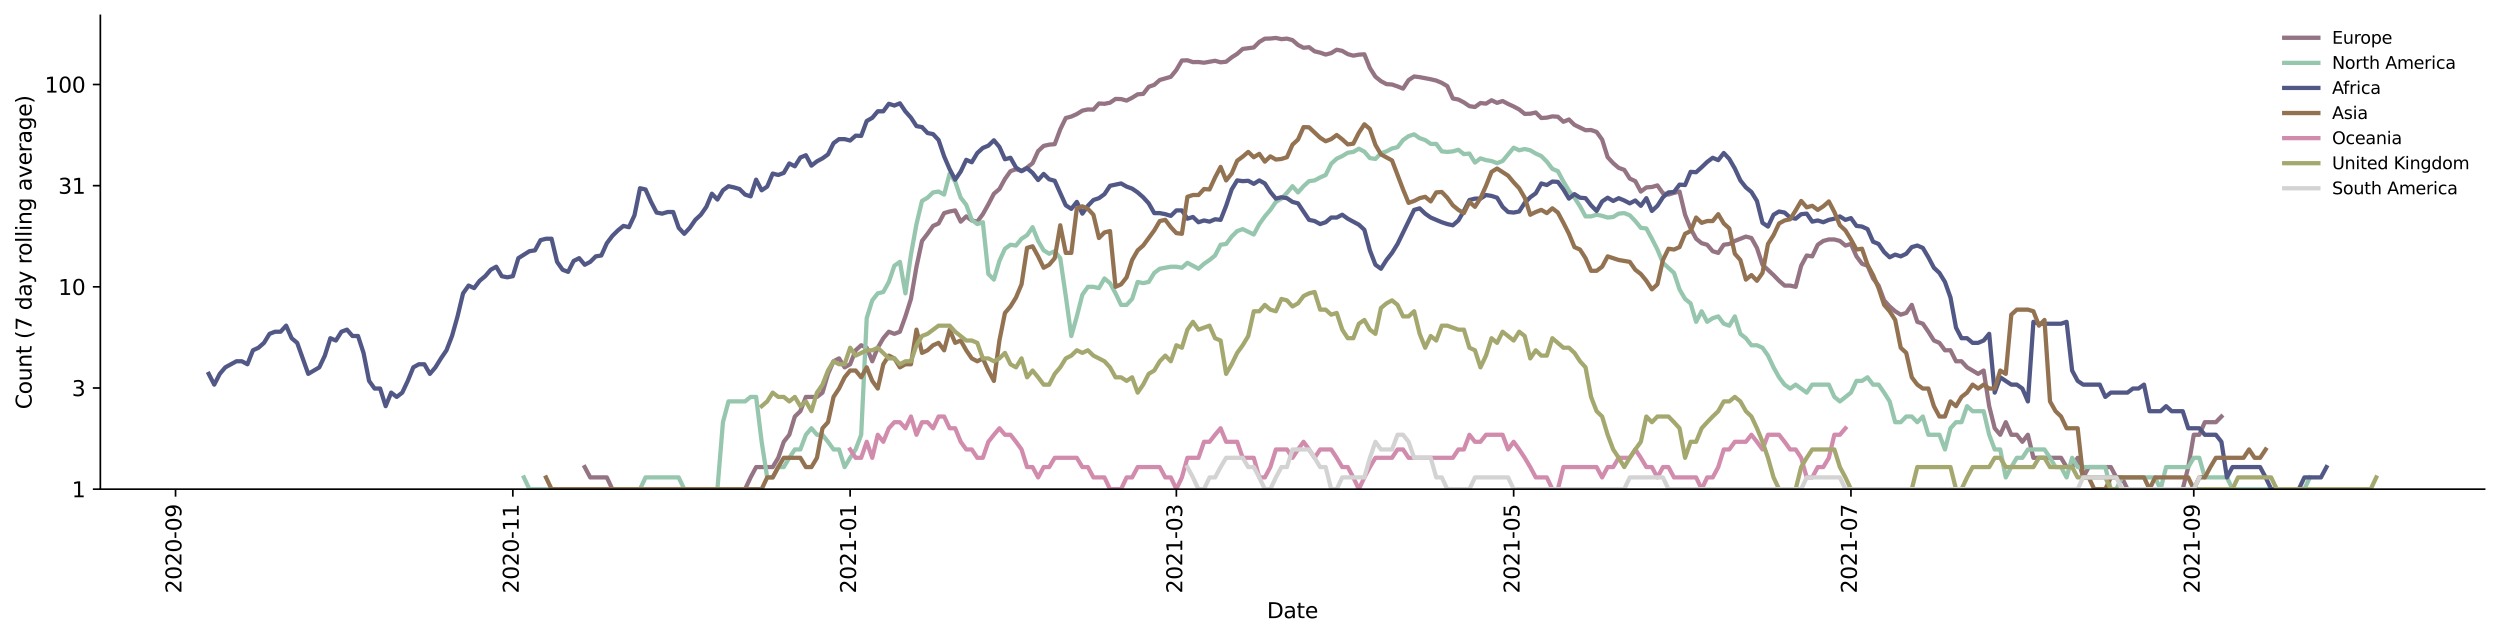 <?xml version="1.0" encoding="utf-8" standalone="no"?>
<!DOCTYPE svg PUBLIC "-//W3C//DTD SVG 1.1//EN"
  "http://www.w3.org/Graphics/SVG/1.1/DTD/svg11.dtd">
<svg height="298.621pt" version="1.1" viewBox="0 0 1170.166 298.621" width="1170.166pt" xmlns="http://www.w3.org/2000/svg" xmlns:xlink="http://www.w3.org/1999/xlink">
 <defs>
  <style type="text/css">*{stroke-linecap:butt;stroke-linejoin:round;}</style>
 </defs>
 <g id="figure_1">
  <g id="patch_1">
   <path d="M 0 298.621 
L 1170.166 298.621 
L 1170.166 0 
L 0 0 
z
" style="fill:#ffffff;"/>
  </g>
  <g id="axes_1">
   <g id="patch_2">
    <path d="M 46.966 228.96 
L 1162.966 228.96 
L 1162.966 7.2 
L 46.966 7.2 
z
" style="fill:#ffffff;"/>
   </g>
   <g id="matplotlib.axis_1">
    <g id="xtick_1">
     <g id="line2d_1">
      <defs>
       <path d="M 0 0 
L 0 3.5 
" id="m6fffb1549c" style="stroke:#000000;stroke-width:0.8;"/>
      </defs>
      <g>
       <use style="stroke:#000000;stroke-width:0.8;" x="82.164" xlink:href="#m6fffb1549c" y="228.96"/>
      </g>
     </g>
     <g id="text_1">
      <!-- 2020-09 -->
      <g transform="translate(84.924 277.743)rotate(-90)scale(0.1 -0.1)">
       <defs>
        <path d="M 1228 531 
L 3431 531 
L 3431 0 
L 469 0 
L 469 531 
Q 828 903 1448 1529 
Q 2069 2156 2228 2338 
Q 2531 2678 2651 2914 
Q 2772 3150 2772 3378 
Q 2772 3750 2511 3984 
Q 2250 4219 1831 4219 
Q 1534 4219 1204 4116 
Q 875 4013 500 3803 
L 500 4441 
Q 881 4594 1212 4672 
Q 1544 4750 1819 4750 
Q 2544 4750 2975 4387 
Q 3406 4025 3406 3419 
Q 3406 3131 3298 2873 
Q 3191 2616 2906 2266 
Q 2828 2175 2409 1742 
Q 1991 1309 1228 531 
z
" id="DejaVuSans-32" transform="scale(0.016)"/>
        <path d="M 2034 4250 
Q 1547 4250 1301 3770 
Q 1056 3291 1056 2328 
Q 1056 1369 1301 889 
Q 1547 409 2034 409 
Q 2525 409 2770 889 
Q 3016 1369 3016 2328 
Q 3016 3291 2770 3770 
Q 2525 4250 2034 4250 
z
M 2034 4750 
Q 2819 4750 3233 4129 
Q 3647 3509 3647 2328 
Q 3647 1150 3233 529 
Q 2819 -91 2034 -91 
Q 1250 -91 836 529 
Q 422 1150 422 2328 
Q 422 3509 836 4129 
Q 1250 4750 2034 4750 
z
" id="DejaVuSans-30" transform="scale(0.016)"/>
        <path d="M 313 2009 
L 1997 2009 
L 1997 1497 
L 313 1497 
L 313 2009 
z
" id="DejaVuSans-2d" transform="scale(0.016)"/>
        <path d="M 703 97 
L 703 672 
Q 941 559 1184 500 
Q 1428 441 1663 441 
Q 2288 441 2617 861 
Q 2947 1281 2994 2138 
Q 2813 1869 2534 1725 
Q 2256 1581 1919 1581 
Q 1219 1581 811 2004 
Q 403 2428 403 3163 
Q 403 3881 828 4315 
Q 1253 4750 1959 4750 
Q 2769 4750 3195 4129 
Q 3622 3509 3622 2328 
Q 3622 1225 3098 567 
Q 2575 -91 1691 -91 
Q 1453 -91 1209 -44 
Q 966 3 703 97 
z
M 1959 2075 
Q 2384 2075 2632 2365 
Q 2881 2656 2881 3163 
Q 2881 3666 2632 3958 
Q 2384 4250 1959 4250 
Q 1534 4250 1286 3958 
Q 1038 3666 1038 3163 
Q 1038 2656 1286 2365 
Q 1534 2075 1959 2075 
z
" id="DejaVuSans-39" transform="scale(0.016)"/>
       </defs>
       <use xlink:href="#DejaVuSans-32"/>
       <use x="63.623" xlink:href="#DejaVuSans-30"/>
       <use x="127.246" xlink:href="#DejaVuSans-32"/>
       <use x="190.869" xlink:href="#DejaVuSans-30"/>
       <use x="254.492" xlink:href="#DejaVuSans-2d"/>
       <use x="290.576" xlink:href="#DejaVuSans-30"/>
       <use x="354.199" xlink:href="#DejaVuSans-39"/>
      </g>
     </g>
    </g>
    <g id="xtick_2">
     <g id="line2d_2">
      <g>
       <use style="stroke:#000000;stroke-width:0.8;" x="240.04" xlink:href="#m6fffb1549c" y="228.96"/>
      </g>
     </g>
     <g id="text_2">
      <!-- 2020-11 -->
      <g transform="translate(242.799 277.743)rotate(-90)scale(0.1 -0.1)">
       <defs>
        <path d="M 794 531 
L 1825 531 
L 1825 4091 
L 703 3866 
L 703 4441 
L 1819 4666 
L 2450 4666 
L 2450 531 
L 3481 531 
L 3481 0 
L 794 0 
L 794 531 
z
" id="DejaVuSans-31" transform="scale(0.016)"/>
       </defs>
       <use xlink:href="#DejaVuSans-32"/>
       <use x="63.623" xlink:href="#DejaVuSans-30"/>
       <use x="127.246" xlink:href="#DejaVuSans-32"/>
       <use x="190.869" xlink:href="#DejaVuSans-30"/>
       <use x="254.492" xlink:href="#DejaVuSans-2d"/>
       <use x="290.576" xlink:href="#DejaVuSans-31"/>
       <use x="354.199" xlink:href="#DejaVuSans-31"/>
      </g>
     </g>
    </g>
    <g id="xtick_3">
     <g id="line2d_3">
      <g>
       <use style="stroke:#000000;stroke-width:0.8;" x="397.916" xlink:href="#m6fffb1549c" y="228.96"/>
      </g>
     </g>
     <g id="text_3">
      <!-- 2021-01 -->
      <g transform="translate(400.675 277.743)rotate(-90)scale(0.1 -0.1)">
       <use xlink:href="#DejaVuSans-32"/>
       <use x="63.623" xlink:href="#DejaVuSans-30"/>
       <use x="127.246" xlink:href="#DejaVuSans-32"/>
       <use x="190.869" xlink:href="#DejaVuSans-31"/>
       <use x="254.492" xlink:href="#DejaVuSans-2d"/>
       <use x="290.576" xlink:href="#DejaVuSans-30"/>
       <use x="354.199" xlink:href="#DejaVuSans-31"/>
      </g>
     </g>
    </g>
    <g id="xtick_4">
     <g id="line2d_4">
      <g>
       <use style="stroke:#000000;stroke-width:0.8;" x="550.615" xlink:href="#m6fffb1549c" y="228.96"/>
      </g>
     </g>
     <g id="text_4">
      <!-- 2021-03 -->
      <g transform="translate(553.374 277.743)rotate(-90)scale(0.1 -0.1)">
       <defs>
        <path d="M 2597 2516 
Q 3050 2419 3304 2112 
Q 3559 1806 3559 1356 
Q 3559 666 3084 287 
Q 2609 -91 1734 -91 
Q 1441 -91 1130 -33 
Q 819 25 488 141 
L 488 750 
Q 750 597 1062 519 
Q 1375 441 1716 441 
Q 2309 441 2620 675 
Q 2931 909 2931 1356 
Q 2931 1769 2642 2001 
Q 2353 2234 1838 2234 
L 1294 2234 
L 1294 2753 
L 1863 2753 
Q 2328 2753 2575 2939 
Q 2822 3125 2822 3475 
Q 2822 3834 2567 4026 
Q 2313 4219 1838 4219 
Q 1578 4219 1281 4162 
Q 984 4106 628 3988 
L 628 4550 
Q 988 4650 1302 4700 
Q 1616 4750 1894 4750 
Q 2613 4750 3031 4423 
Q 3450 4097 3450 3541 
Q 3450 3153 3228 2886 
Q 3006 2619 2597 2516 
z
" id="DejaVuSans-33" transform="scale(0.016)"/>
       </defs>
       <use xlink:href="#DejaVuSans-32"/>
       <use x="63.623" xlink:href="#DejaVuSans-30"/>
       <use x="127.246" xlink:href="#DejaVuSans-32"/>
       <use x="190.869" xlink:href="#DejaVuSans-31"/>
       <use x="254.492" xlink:href="#DejaVuSans-2d"/>
       <use x="290.576" xlink:href="#DejaVuSans-30"/>
       <use x="354.199" xlink:href="#DejaVuSans-33"/>
      </g>
     </g>
    </g>
    <g id="xtick_5">
     <g id="line2d_5">
      <g>
       <use style="stroke:#000000;stroke-width:0.8;" x="708.491" xlink:href="#m6fffb1549c" y="228.96"/>
      </g>
     </g>
     <g id="text_5">
      <!-- 2021-05 -->
      <g transform="translate(711.25 277.743)rotate(-90)scale(0.1 -0.1)">
       <defs>
        <path d="M 691 4666 
L 3169 4666 
L 3169 4134 
L 1269 4134 
L 1269 2991 
Q 1406 3038 1543 3061 
Q 1681 3084 1819 3084 
Q 2600 3084 3056 2656 
Q 3513 2228 3513 1497 
Q 3513 744 3044 326 
Q 2575 -91 1722 -91 
Q 1428 -91 1123 -41 
Q 819 9 494 109 
L 494 744 
Q 775 591 1075 516 
Q 1375 441 1709 441 
Q 2250 441 2565 725 
Q 2881 1009 2881 1497 
Q 2881 1984 2565 2268 
Q 2250 2553 1709 2553 
Q 1456 2553 1204 2497 
Q 953 2441 691 2322 
L 691 4666 
z
" id="DejaVuSans-35" transform="scale(0.016)"/>
       </defs>
       <use xlink:href="#DejaVuSans-32"/>
       <use x="63.623" xlink:href="#DejaVuSans-30"/>
       <use x="127.246" xlink:href="#DejaVuSans-32"/>
       <use x="190.869" xlink:href="#DejaVuSans-31"/>
       <use x="254.492" xlink:href="#DejaVuSans-2d"/>
       <use x="290.576" xlink:href="#DejaVuSans-30"/>
       <use x="354.199" xlink:href="#DejaVuSans-35"/>
      </g>
     </g>
    </g>
    <g id="xtick_6">
     <g id="line2d_6">
      <g>
       <use style="stroke:#000000;stroke-width:0.8;" x="866.366" xlink:href="#m6fffb1549c" y="228.96"/>
      </g>
     </g>
     <g id="text_6">
      <!-- 2021-07 -->
      <g transform="translate(869.126 277.743)rotate(-90)scale(0.1 -0.1)">
       <defs>
        <path d="M 525 4666 
L 3525 4666 
L 3525 4397 
L 1831 0 
L 1172 0 
L 2766 4134 
L 525 4134 
L 525 4666 
z
" id="DejaVuSans-37" transform="scale(0.016)"/>
       </defs>
       <use xlink:href="#DejaVuSans-32"/>
       <use x="63.623" xlink:href="#DejaVuSans-30"/>
       <use x="127.246" xlink:href="#DejaVuSans-32"/>
       <use x="190.869" xlink:href="#DejaVuSans-31"/>
       <use x="254.492" xlink:href="#DejaVuSans-2d"/>
       <use x="290.576" xlink:href="#DejaVuSans-30"/>
       <use x="354.199" xlink:href="#DejaVuSans-37"/>
      </g>
     </g>
    </g>
    <g id="xtick_7">
     <g id="line2d_7">
      <g>
       <use style="stroke:#000000;stroke-width:0.8;" x="1026.83" xlink:href="#m6fffb1549c" y="228.96"/>
      </g>
     </g>
     <g id="text_7">
      <!-- 2021-09 -->
      <g transform="translate(1029.59 277.743)rotate(-90)scale(0.1 -0.1)">
       <use xlink:href="#DejaVuSans-32"/>
       <use x="63.623" xlink:href="#DejaVuSans-30"/>
       <use x="127.246" xlink:href="#DejaVuSans-32"/>
       <use x="190.869" xlink:href="#DejaVuSans-31"/>
       <use x="254.492" xlink:href="#DejaVuSans-2d"/>
       <use x="290.576" xlink:href="#DejaVuSans-30"/>
       <use x="354.199" xlink:href="#DejaVuSans-39"/>
      </g>
     </g>
    </g>
    <g id="text_8">
     <!-- Date -->
     <g transform="translate(593.015 289.341)scale(0.1 -0.1)">
      <defs>
       <path d="M 1259 4147 
L 1259 519 
L 2022 519 
Q 2988 519 3436 956 
Q 3884 1394 3884 2338 
Q 3884 3275 3436 3711 
Q 2988 4147 2022 4147 
L 1259 4147 
z
M 628 4666 
L 1925 4666 
Q 3281 4666 3915 4102 
Q 4550 3538 4550 2338 
Q 4550 1131 3912 565 
Q 3275 0 1925 0 
L 628 0 
L 628 4666 
z
" id="DejaVuSans-44" transform="scale(0.016)"/>
       <path d="M 2194 1759 
Q 1497 1759 1228 1600 
Q 959 1441 959 1056 
Q 959 750 1161 570 
Q 1363 391 1709 391 
Q 2188 391 2477 730 
Q 2766 1069 2766 1631 
L 2766 1759 
L 2194 1759 
z
M 3341 1997 
L 3341 0 
L 2766 0 
L 2766 531 
Q 2569 213 2275 61 
Q 1981 -91 1556 -91 
Q 1019 -91 701 211 
Q 384 513 384 1019 
Q 384 1609 779 1909 
Q 1175 2209 1959 2209 
L 2766 2209 
L 2766 2266 
Q 2766 2663 2505 2880 
Q 2244 3097 1772 3097 
Q 1472 3097 1187 3025 
Q 903 2953 641 2809 
L 641 3341 
Q 956 3463 1253 3523 
Q 1550 3584 1831 3584 
Q 2591 3584 2966 3190 
Q 3341 2797 3341 1997 
z
" id="DejaVuSans-61" transform="scale(0.016)"/>
       <path d="M 1172 4494 
L 1172 3500 
L 2356 3500 
L 2356 3053 
L 1172 3053 
L 1172 1153 
Q 1172 725 1289 603 
Q 1406 481 1766 481 
L 2356 481 
L 2356 0 
L 1766 0 
Q 1100 0 847 248 
Q 594 497 594 1153 
L 594 3053 
L 172 3053 
L 172 3500 
L 594 3500 
L 594 4494 
L 1172 4494 
z
" id="DejaVuSans-74" transform="scale(0.016)"/>
       <path d="M 3597 1894 
L 3597 1613 
L 953 1613 
Q 991 1019 1311 708 
Q 1631 397 2203 397 
Q 2534 397 2845 478 
Q 3156 559 3463 722 
L 3463 178 
Q 3153 47 2828 -22 
Q 2503 -91 2169 -91 
Q 1331 -91 842 396 
Q 353 884 353 1716 
Q 353 2575 817 3079 
Q 1281 3584 2069 3584 
Q 2775 3584 3186 3129 
Q 3597 2675 3597 1894 
z
M 3022 2063 
Q 3016 2534 2758 2815 
Q 2500 3097 2075 3097 
Q 1594 3097 1305 2825 
Q 1016 2553 972 2059 
L 3022 2063 
z
" id="DejaVuSans-65" transform="scale(0.016)"/>
      </defs>
      <use xlink:href="#DejaVuSans-44"/>
      <use x="77.002" xlink:href="#DejaVuSans-61"/>
      <use x="138.281" xlink:href="#DejaVuSans-74"/>
      <use x="177.49" xlink:href="#DejaVuSans-65"/>
     </g>
    </g>
   </g>
   <g id="matplotlib.axis_2">
    <g id="ytick_1">
     <g id="line2d_8">
      <defs>
       <path d="M 0 0 
L -3.5 0 
" id="m1c12b004b0" style="stroke:#000000;stroke-width:0.8;"/>
      </defs>
      <g>
       <use style="stroke:#000000;stroke-width:0.8;" x="46.966" xlink:href="#m1c12b004b0" y="228.96"/>
      </g>
     </g>
     <g id="text_9">
      <!-- 1 -->
      <g transform="translate(33.603 232.759)scale(0.1 -0.1)">
       <use xlink:href="#DejaVuSans-31"/>
      </g>
     </g>
    </g>
    <g id="ytick_2">
     <g id="line2d_9">
      <g>
       <use style="stroke:#000000;stroke-width:0.8;" x="46.966" xlink:href="#m1c12b004b0" y="181.608"/>
      </g>
     </g>
     <g id="text_10">
      <!-- 3 -->
      <g transform="translate(33.603 185.407)scale(0.1 -0.1)">
       <use xlink:href="#DejaVuSans-33"/>
      </g>
     </g>
    </g>
    <g id="ytick_3">
     <g id="line2d_10">
      <g>
       <use style="stroke:#000000;stroke-width:0.8;" x="46.966" xlink:href="#m1c12b004b0" y="134.255"/>
      </g>
     </g>
     <g id="text_11">
      <!-- 10 -->
      <g transform="translate(27.241 138.054)scale(0.1 -0.1)">
       <use xlink:href="#DejaVuSans-31"/>
       <use x="63.623" xlink:href="#DejaVuSans-30"/>
      </g>
     </g>
    </g>
    <g id="ytick_4">
     <g id="line2d_11">
      <g>
       <use style="stroke:#000000;stroke-width:0.8;" x="46.966" xlink:href="#m1c12b004b0" y="86.903"/>
      </g>
     </g>
     <g id="text_12">
      <!-- 31 -->
      <g transform="translate(27.241 90.702)scale(0.1 -0.1)">
       <use xlink:href="#DejaVuSans-33"/>
       <use x="63.623" xlink:href="#DejaVuSans-31"/>
      </g>
     </g>
    </g>
    <g id="ytick_5">
     <g id="line2d_12">
      <g>
       <use style="stroke:#000000;stroke-width:0.8;" x="46.966" xlink:href="#m1c12b004b0" y="39.55"/>
      </g>
     </g>
     <g id="text_13">
      <!-- 100 -->
      <g transform="translate(20.878 43.349)scale(0.1 -0.1)">
       <use xlink:href="#DejaVuSans-31"/>
       <use x="63.623" xlink:href="#DejaVuSans-30"/>
       <use x="127.246" xlink:href="#DejaVuSans-30"/>
      </g>
     </g>
    </g>
    <g id="text_14">
     <!-- Count (7 day rolling average) -->
     <g transform="translate(14.798 191.548)rotate(-90)scale(0.1 -0.1)">
      <defs>
       <path d="M 4122 4306 
L 4122 3641 
Q 3803 3938 3442 4084 
Q 3081 4231 2675 4231 
Q 1875 4231 1450 3742 
Q 1025 3253 1025 2328 
Q 1025 1406 1450 917 
Q 1875 428 2675 428 
Q 3081 428 3442 575 
Q 3803 722 4122 1019 
L 4122 359 
Q 3791 134 3420 21 
Q 3050 -91 2638 -91 
Q 1578 -91 968 557 
Q 359 1206 359 2328 
Q 359 3453 968 4101 
Q 1578 4750 2638 4750 
Q 3056 4750 3426 4639 
Q 3797 4528 4122 4306 
z
" id="DejaVuSans-43" transform="scale(0.016)"/>
       <path d="M 1959 3097 
Q 1497 3097 1228 2736 
Q 959 2375 959 1747 
Q 959 1119 1226 758 
Q 1494 397 1959 397 
Q 2419 397 2687 759 
Q 2956 1122 2956 1747 
Q 2956 2369 2687 2733 
Q 2419 3097 1959 3097 
z
M 1959 3584 
Q 2709 3584 3137 3096 
Q 3566 2609 3566 1747 
Q 3566 888 3137 398 
Q 2709 -91 1959 -91 
Q 1206 -91 779 398 
Q 353 888 353 1747 
Q 353 2609 779 3096 
Q 1206 3584 1959 3584 
z
" id="DejaVuSans-6f" transform="scale(0.016)"/>
       <path d="M 544 1381 
L 544 3500 
L 1119 3500 
L 1119 1403 
Q 1119 906 1312 657 
Q 1506 409 1894 409 
Q 2359 409 2629 706 
Q 2900 1003 2900 1516 
L 2900 3500 
L 3475 3500 
L 3475 0 
L 2900 0 
L 2900 538 
Q 2691 219 2414 64 
Q 2138 -91 1772 -91 
Q 1169 -91 856 284 
Q 544 659 544 1381 
z
M 1991 3584 
L 1991 3584 
z
" id="DejaVuSans-75" transform="scale(0.016)"/>
       <path d="M 3513 2113 
L 3513 0 
L 2938 0 
L 2938 2094 
Q 2938 2591 2744 2837 
Q 2550 3084 2163 3084 
Q 1697 3084 1428 2787 
Q 1159 2491 1159 1978 
L 1159 0 
L 581 0 
L 581 3500 
L 1159 3500 
L 1159 2956 
Q 1366 3272 1645 3428 
Q 1925 3584 2291 3584 
Q 2894 3584 3203 3211 
Q 3513 2838 3513 2113 
z
" id="DejaVuSans-6e" transform="scale(0.016)"/>
       <path id="DejaVuSans-20" transform="scale(0.016)"/>
       <path d="M 1984 4856 
Q 1566 4138 1362 3434 
Q 1159 2731 1159 2009 
Q 1159 1288 1364 580 
Q 1569 -128 1984 -844 
L 1484 -844 
Q 1016 -109 783 600 
Q 550 1309 550 2009 
Q 550 2706 781 3412 
Q 1013 4119 1484 4856 
L 1984 4856 
z
" id="DejaVuSans-28" transform="scale(0.016)"/>
       <path d="M 2906 2969 
L 2906 4863 
L 3481 4863 
L 3481 0 
L 2906 0 
L 2906 525 
Q 2725 213 2448 61 
Q 2172 -91 1784 -91 
Q 1150 -91 751 415 
Q 353 922 353 1747 
Q 353 2572 751 3078 
Q 1150 3584 1784 3584 
Q 2172 3584 2448 3432 
Q 2725 3281 2906 2969 
z
M 947 1747 
Q 947 1113 1208 752 
Q 1469 391 1925 391 
Q 2381 391 2643 752 
Q 2906 1113 2906 1747 
Q 2906 2381 2643 2742 
Q 2381 3103 1925 3103 
Q 1469 3103 1208 2742 
Q 947 2381 947 1747 
z
" id="DejaVuSans-64" transform="scale(0.016)"/>
       <path d="M 2059 -325 
Q 1816 -950 1584 -1140 
Q 1353 -1331 966 -1331 
L 506 -1331 
L 506 -850 
L 844 -850 
Q 1081 -850 1212 -737 
Q 1344 -625 1503 -206 
L 1606 56 
L 191 3500 
L 800 3500 
L 1894 763 
L 2988 3500 
L 3597 3500 
L 2059 -325 
z
" id="DejaVuSans-79" transform="scale(0.016)"/>
       <path d="M 2631 2963 
Q 2534 3019 2420 3045 
Q 2306 3072 2169 3072 
Q 1681 3072 1420 2755 
Q 1159 2438 1159 1844 
L 1159 0 
L 581 0 
L 581 3500 
L 1159 3500 
L 1159 2956 
Q 1341 3275 1631 3429 
Q 1922 3584 2338 3584 
Q 2397 3584 2469 3576 
Q 2541 3569 2628 3553 
L 2631 2963 
z
" id="DejaVuSans-72" transform="scale(0.016)"/>
       <path d="M 603 4863 
L 1178 4863 
L 1178 0 
L 603 0 
L 603 4863 
z
" id="DejaVuSans-6c" transform="scale(0.016)"/>
       <path d="M 603 3500 
L 1178 3500 
L 1178 0 
L 603 0 
L 603 3500 
z
M 603 4863 
L 1178 4863 
L 1178 4134 
L 603 4134 
L 603 4863 
z
" id="DejaVuSans-69" transform="scale(0.016)"/>
       <path d="M 2906 1791 
Q 2906 2416 2648 2759 
Q 2391 3103 1925 3103 
Q 1463 3103 1205 2759 
Q 947 2416 947 1791 
Q 947 1169 1205 825 
Q 1463 481 1925 481 
Q 2391 481 2648 825 
Q 2906 1169 2906 1791 
z
M 3481 434 
Q 3481 -459 3084 -895 
Q 2688 -1331 1869 -1331 
Q 1566 -1331 1297 -1286 
Q 1028 -1241 775 -1147 
L 775 -588 
Q 1028 -725 1275 -790 
Q 1522 -856 1778 -856 
Q 2344 -856 2625 -561 
Q 2906 -266 2906 331 
L 2906 616 
Q 2728 306 2450 153 
Q 2172 0 1784 0 
Q 1141 0 747 490 
Q 353 981 353 1791 
Q 353 2603 747 3093 
Q 1141 3584 1784 3584 
Q 2172 3584 2450 3431 
Q 2728 3278 2906 2969 
L 2906 3500 
L 3481 3500 
L 3481 434 
z
" id="DejaVuSans-67" transform="scale(0.016)"/>
       <path d="M 191 3500 
L 800 3500 
L 1894 563 
L 2988 3500 
L 3597 3500 
L 2284 0 
L 1503 0 
L 191 3500 
z
" id="DejaVuSans-76" transform="scale(0.016)"/>
       <path d="M 513 4856 
L 1013 4856 
Q 1481 4119 1714 3412 
Q 1947 2706 1947 2009 
Q 1947 1309 1714 600 
Q 1481 -109 1013 -844 
L 513 -844 
Q 928 -128 1133 580 
Q 1338 1288 1338 2009 
Q 1338 2731 1133 3434 
Q 928 4138 513 4856 
z
" id="DejaVuSans-29" transform="scale(0.016)"/>
      </defs>
      <use xlink:href="#DejaVuSans-43"/>
      <use x="69.824" xlink:href="#DejaVuSans-6f"/>
      <use x="131.006" xlink:href="#DejaVuSans-75"/>
      <use x="194.385" xlink:href="#DejaVuSans-6e"/>
      <use x="257.764" xlink:href="#DejaVuSans-74"/>
      <use x="296.973" xlink:href="#DejaVuSans-20"/>
      <use x="328.76" xlink:href="#DejaVuSans-28"/>
      <use x="367.773" xlink:href="#DejaVuSans-37"/>
      <use x="431.396" xlink:href="#DejaVuSans-20"/>
      <use x="463.184" xlink:href="#DejaVuSans-64"/>
      <use x="526.66" xlink:href="#DejaVuSans-61"/>
      <use x="587.939" xlink:href="#DejaVuSans-79"/>
      <use x="647.119" xlink:href="#DejaVuSans-20"/>
      <use x="678.906" xlink:href="#DejaVuSans-72"/>
      <use x="717.77" xlink:href="#DejaVuSans-6f"/>
      <use x="778.951" xlink:href="#DejaVuSans-6c"/>
      <use x="806.734" xlink:href="#DejaVuSans-6c"/>
      <use x="834.518" xlink:href="#DejaVuSans-69"/>
      <use x="862.301" xlink:href="#DejaVuSans-6e"/>
      <use x="925.68" xlink:href="#DejaVuSans-67"/>
      <use x="989.156" xlink:href="#DejaVuSans-20"/>
      <use x="1020.943" xlink:href="#DejaVuSans-61"/>
      <use x="1082.223" xlink:href="#DejaVuSans-76"/>
      <use x="1141.402" xlink:href="#DejaVuSans-65"/>
      <use x="1202.926" xlink:href="#DejaVuSans-72"/>
      <use x="1244.039" xlink:href="#DejaVuSans-61"/>
      <use x="1305.318" xlink:href="#DejaVuSans-67"/>
      <use x="1368.795" xlink:href="#DejaVuSans-65"/>
      <use x="1430.318" xlink:href="#DejaVuSans-29"/>
     </g>
    </g>
   </g>
   <g id="line2d_13">
    <path clip-path="url(#pe4a3ac1195)" d="M 273.685 218.623 
L 276.274 223.468 
L 284.038 223.468 
L 286.626 228.96 
L 348.741 228.96 
L 351.329 223.468 
L 353.917 218.623 
L 361.682 218.623 
L 364.27 214.29 
L 366.858 206.791 
L 369.446 203.499 
L 372.034 194.959 
L 374.622 192.465 
L 377.211 185.781 
L 382.387 185.781 
L 384.975 183.774 
L 387.563 174.99 
L 390.151 169.104 
L 392.739 167.756 
L 395.327 171.942 
L 397.916 170.499 
L 400.504 163.956 
L 403.092 161.605 
L 405.68 162.764 
L 408.268 169.104 
L 410.856 162.764 
L 413.444 158.313 
L 416.032 155.265 
L 418.621 156.256 
L 421.209 155.265 
L 423.797 148.094 
L 426.385 139.915 
L 428.973 124.843 
L 431.561 112.777 
L 434.149 109.432 
L 436.737 105.746 
L 439.326 104.587 
L 441.914 99.743 
L 444.502 98.988 
L 447.09 98.493 
L 449.678 103.739 
L 452.266 101.295 
L 454.854 103.183 
L 457.442 103.739 
L 460.031 100.254 
L 462.619 95.639 
L 465.207 90.667 
L 467.795 88.486 
L 470.383 83.749 
L 472.971 80.127 
L 475.559 79.192 
L 478.147 79.97 
L 480.736 78.429 
L 483.324 76.365 
L 485.912 70.729 
L 488.5 68.295 
L 491.088 67.708 
L 493.676 67.476 
L 496.264 60.56 
L 498.852 55.24 
L 501.441 54.557 
L 504.029 53.389 
L 506.617 51.776 
L 509.205 51.226 
L 511.793 51.304 
L 514.381 48.435 
L 516.969 48.581 
L 519.557 48.072 
L 522.146 46.304 
L 524.734 46.373 
L 527.322 47.072 
L 529.91 45.753 
L 532.498 44.146 
L 535.086 43.949 
L 537.674 40.622 
L 540.262 39.727 
L 542.851 37.432 
L 548.027 35.952 
L 550.615 32.742 
L 553.203 28.31 
L 555.791 28.22 
L 558.379 29.077 
L 560.967 29.031 
L 563.556 29.351 
L 568.732 28.444 
L 571.32 29.168 
L 573.908 28.895 
L 576.496 26.86 
L 579.084 25.21 
L 581.672 22.913 
L 586.849 22.213 
L 589.437 19.635 
L 592.025 18.107 
L 594.613 18.038 
L 597.201 17.76 
L 599.789 18.317 
L 602.377 18.073 
L 604.966 18.776 
L 607.554 21.035 
L 610.142 22.367 
L 612.73 22.097 
L 615.318 24.025 
L 617.906 24.634 
L 620.494 25.543 
L 623.083 24.839 
L 625.671 23.267 
L 628.259 23.824 
L 630.847 25.335 
L 633.435 26.048 
L 636.023 25.585 
L 638.611 25.418 
L 641.199 31.807 
L 643.788 35.898 
L 646.376 37.993 
L 648.964 39.374 
L 651.552 39.55 
L 654.14 40.441 
L 656.728 41.475 
L 659.316 37.487 
L 661.904 35.791 
L 664.493 36.114 
L 669.669 37.098 
L 672.257 37.712 
L 674.845 38.793 
L 677.433 40.321 
L 680.021 46.096 
L 682.609 46.582 
L 685.198 47.928 
L 687.786 49.694 
L 690.374 50.072 
L 692.962 48.217 
L 695.55 48.508 
L 698.138 46.932 
L 700.726 48.145 
L 703.314 47.285 
L 705.903 48.655 
L 708.491 49.845 
L 711.079 51.226 
L 713.667 53.307 
L 716.255 53.225 
L 718.843 52.655 
L 721.431 55.24 
L 724.019 55.068 
L 726.608 54.473 
L 729.196 54.642 
L 731.784 56.998 
L 734.372 55.934 
L 736.96 58.46 
L 742.136 60.954 
L 744.724 60.855 
L 747.313 61.753 
L 749.901 65.331 
L 752.489 73.585 
L 755.077 76.365 
L 757.665 78.581 
L 760.253 79.502 
L 762.841 83.577 
L 765.429 84.795 
L 768.018 89.661 
L 770.606 87.721 
L 773.194 87.532 
L 775.782 86.784 
L 778.37 90.464 
L 780.958 91.076 
L 783.546 90.262 
L 786.134 89.661 
L 788.723 100.512 
L 791.311 106.938 
L 793.899 111.745 
L 796.487 113.837 
L 799.075 114.558 
L 801.663 117.578 
L 804.251 118.369 
L 806.839 114.558 
L 809.428 114.196 
L 812.016 112.777 
L 817.192 110.738 
L 819.78 111.406 
L 822.368 116.041 
L 824.956 123.919 
L 830.133 128.763 
L 832.721 131.417 
L 835.309 133.672 
L 837.897 133.672 
L 840.485 134.255 
L 843.073 124.378 
L 845.661 119.585 
L 848.249 119.998 
L 850.838 114.558 
L 853.426 112.777 
L 856.014 112.086 
L 858.602 112.086 
L 861.19 112.777 
L 863.778 114.924 
L 866.366 114.196 
L 868.954 119.998 
L 871.543 123.464 
L 874.131 124.378 
L 876.719 130.335 
L 879.307 133.672 
L 881.895 140.595 
L 884.483 143.433 
L 887.071 145.697 
L 889.66 147.28 
L 892.248 146.481 
L 894.836 142.705 
L 897.424 150.639 
L 900.012 151.524 
L 902.6 155.265 
L 905.188 159.382 
L 907.776 160.478 
L 910.365 163.956 
L 912.953 163.956 
L 915.541 169.104 
L 918.129 169.104 
L 920.717 171.942 
L 925.893 174.99 
L 928.481 173.438 
L 931.07 190.114 
L 933.658 200.451 
L 936.246 203.499 
L 938.834 197.613 
L 941.422 203.499 
L 944.01 203.499 
L 946.598 206.791 
L 949.186 203.499 
L 951.775 214.29 
L 964.715 214.29 
L 967.303 218.623 
L 969.891 218.623 
L 972.48 214.29 
L 975.068 223.468 
L 977.656 218.623 
L 988.008 218.623 
L 990.596 223.468 
L 993.185 223.468 
L 995.773 228.96 
L 1021.654 228.96 
L 1024.242 218.623 
L 1026.83 203.499 
L 1029.418 203.499 
L 1032.006 197.613 
L 1037.183 197.613 
L 1039.771 194.959 
L 1039.771 194.959 
" style="fill:none;stroke:#947383;stroke-linecap:square;stroke-width:2;"/>
   </g>
   <g id="line2d_14">
    <path clip-path="url(#pe4a3ac1195)" d="M 245.216 223.468 
L 247.804 228.96 
L 299.567 228.96 
L 302.155 223.468 
L 317.684 223.468 
L 320.272 228.96 
L 335.801 228.96 
L 338.389 197.613 
L 340.977 187.891 
L 348.741 187.891 
L 351.329 185.781 
L 353.917 185.781 
L 356.506 206.791 
L 359.094 223.468 
L 361.682 223.468 
L 364.27 218.623 
L 366.858 218.623 
L 369.446 214.29 
L 372.034 210.37 
L 374.622 210.37 
L 377.211 203.499 
L 379.799 200.451 
L 382.387 203.499 
L 384.975 203.499 
L 387.563 206.791 
L 390.151 210.37 
L 392.739 210.37 
L 395.327 218.623 
L 397.916 214.29 
L 400.504 210.37 
L 403.092 203.499 
L 405.68 148.925 
L 408.268 140.595 
L 410.856 137.303 
L 413.444 136.675 
L 416.032 131.969 
L 418.621 124.378 
L 421.209 122.57 
L 423.797 137.303 
L 426.385 119.176 
L 428.973 104.874 
L 431.561 94.061 
L 434.149 92.541 
L 436.737 90.06 
L 439.326 89.661 
L 441.914 91.076 
L 444.502 81.245 
L 447.09 84.972 
L 449.678 92.541 
L 452.266 95.869 
L 454.854 102.908 
L 457.442 104.874 
L 460.031 104.02 
L 462.619 128.252 
L 465.207 130.873 
L 467.795 122.13 
L 470.383 116.42 
L 472.971 114.558 
L 475.559 114.924 
L 478.147 111.745 
L 480.736 110.079 
L 483.324 106.338 
L 485.912 112.777 
L 488.5 117.188 
L 491.088 118.771 
L 493.676 117.578 
L 496.264 120.838 
L 498.852 138.589 
L 501.441 157.272 
L 504.029 148.094 
L 506.617 137.941 
L 509.205 134.255 
L 511.793 134.255 
L 514.381 134.847 
L 516.969 130.335 
L 519.557 132.529 
L 522.146 137.303 
L 524.734 142.705 
L 527.322 142.705 
L 529.91 139.915 
L 532.498 131.969 
L 535.086 132.529 
L 537.674 131.969 
L 540.262 127.747 
L 542.851 125.788 
L 548.027 124.843 
L 550.615 124.843 
L 553.203 125.313 
L 555.791 123.015 
L 560.967 125.788 
L 563.556 123.464 
L 566.144 121.695 
L 568.732 119.585 
L 571.32 114.558 
L 573.908 114.196 
L 576.496 110.738 
L 579.084 108.166 
L 581.672 107.242 
L 586.849 109.754 
L 589.437 104.874 
L 592.025 101.295 
L 594.613 98.247 
L 597.201 94.505 
L 599.789 92.97 
L 602.377 90.262 
L 604.966 87.156 
L 607.554 90.06 
L 610.142 87.156 
L 612.73 84.795 
L 615.318 84.443 
L 617.906 83.066 
L 620.494 81.898 
L 623.083 76.654 
L 625.671 74.262 
L 628.259 73.051 
L 630.847 71.489 
L 633.435 71.107 
L 636.023 69.616 
L 638.611 70.981 
L 641.199 73.99 
L 643.788 74.399 
L 646.376 71.745 
L 648.964 70.855 
L 651.552 69.494 
L 654.14 68.89 
L 656.728 65.552 
L 659.316 63.714 
L 661.904 62.877 
L 664.493 64.677 
L 667.081 65.552 
L 669.669 67.36 
L 672.257 67.36 
L 674.845 70.855 
L 677.433 71.107 
L 680.021 70.855 
L 682.609 70.107 
L 685.198 72.132 
L 687.786 71.874 
L 690.374 76.078 
L 692.962 74.126 
L 695.55 74.951 
L 698.138 75.37 
L 700.726 76.365 
L 703.314 75.37 
L 708.491 69.131 
L 711.079 70.355 
L 713.667 69.738 
L 716.255 70.355 
L 718.843 71.874 
L 721.431 73.051 
L 724.019 75.652 
L 726.608 79.039 
L 729.196 80.127 
L 731.784 84.972 
L 734.372 89.266 
L 736.96 92.541 
L 739.548 96.568 
L 742.136 101.295 
L 744.724 101.295 
L 747.313 100.512 
L 749.901 101.032 
L 752.489 101.826 
L 755.077 101.56 
L 757.665 99.998 
L 760.253 99.743 
L 762.841 100.771 
L 765.429 103.46 
L 768.018 106.637 
L 770.606 106.938 
L 773.194 111.745 
L 775.782 116.802 
L 778.37 123.015 
L 783.546 127.747 
L 786.134 135.447 
L 788.723 139.915 
L 791.311 141.99 
L 793.899 150.639 
L 796.487 145.697 
L 799.075 150.639 
L 801.663 148.925 
L 804.251 148.094 
L 806.839 151.524 
L 809.428 152.428 
L 812.016 148.094 
L 814.604 156.256 
L 817.192 158.313 
L 819.78 161.605 
L 822.368 161.605 
L 824.956 162.764 
L 827.544 166.45 
L 830.133 171.942 
L 832.721 176.603 
L 835.309 180.033 
L 837.897 181.861 
L 840.485 180.033 
L 845.661 183.774 
L 848.249 180.033 
L 856.014 180.033 
L 858.602 185.781 
L 861.19 187.891 
L 866.366 183.774 
L 868.954 178.282 
L 871.543 178.282 
L 874.131 176.603 
L 876.719 180.033 
L 879.307 180.033 
L 881.895 183.774 
L 884.483 187.891 
L 887.071 197.613 
L 889.66 197.613 
L 892.248 194.959 
L 894.836 194.959 
L 897.424 197.613 
L 900.012 194.959 
L 902.6 203.499 
L 907.776 203.499 
L 910.365 210.37 
L 912.953 200.451 
L 915.541 197.613 
L 918.129 197.613 
L 920.717 190.114 
L 923.305 192.465 
L 928.481 192.465 
L 931.07 203.499 
L 933.658 210.37 
L 936.246 210.37 
L 938.834 223.468 
L 941.422 218.623 
L 944.01 214.29 
L 946.598 214.29 
L 949.186 210.37 
L 956.951 210.37 
L 959.539 214.29 
L 962.127 218.623 
L 964.715 218.623 
L 967.303 223.468 
L 969.891 214.29 
L 972.48 218.623 
L 985.42 218.623 
L 988.008 228.96 
L 990.596 228.96 
L 993.185 223.468 
L 1008.713 223.468 
L 1011.301 228.96 
L 1013.89 218.623 
L 1024.242 218.623 
L 1026.83 214.29 
L 1029.418 214.29 
L 1032.006 223.468 
L 1042.359 223.468 
L 1044.947 228.96 
L 1078.593 228.96 
L 1081.181 223.468 
L 1081.181 223.468 
" style="fill:none;stroke:#96c6ad;stroke-linecap:square;stroke-width:2;"/>
   </g>
   <g id="line2d_15">
    <path clip-path="url(#pe4a3ac1195)" d="M 97.693 174.99 
L 100.281 180.033 
L 102.869 174.99 
L 105.457 171.942 
L 110.634 169.104 
L 113.222 169.104 
L 115.81 170.499 
L 118.398 163.956 
L 120.986 162.764 
L 123.574 160.478 
L 126.162 156.256 
L 128.75 155.265 
L 131.339 155.265 
L 133.927 152.428 
L 136.515 158.313 
L 139.103 160.478 
L 144.279 174.99 
L 149.455 171.942 
L 152.044 166.45 
L 154.632 158.313 
L 157.22 159.382 
L 159.808 155.265 
L 162.396 154.297 
L 164.984 157.272 
L 167.572 157.272 
L 170.16 165.184 
L 172.749 178.282 
L 175.337 181.861 
L 177.925 181.861 
L 180.513 190.114 
L 183.101 183.774 
L 185.689 185.781 
L 188.277 183.774 
L 190.865 178.282 
L 193.454 171.942 
L 196.042 170.499 
L 198.63 170.499 
L 201.218 174.99 
L 203.806 171.942 
L 206.394 167.756 
L 208.982 163.956 
L 211.57 157.272 
L 214.159 148.094 
L 216.747 137.303 
L 219.335 133.672 
L 221.923 134.847 
L 224.511 131.417 
L 227.099 129.28 
L 229.687 126.269 
L 232.275 124.843 
L 234.864 129.28 
L 237.452 129.804 
L 240.04 129.28 
L 242.628 120.838 
L 247.804 117.578 
L 250.392 117.188 
L 252.98 112.43 
L 255.569 111.745 
L 258.157 111.745 
L 260.745 122.57 
L 263.333 126.269 
L 265.921 127.249 
L 268.509 122.13 
L 271.097 120.838 
L 273.685 123.919 
L 276.274 122.57 
L 278.862 119.998 
L 281.45 119.585 
L 284.038 113.837 
L 286.626 110.407 
L 289.214 107.856 
L 291.802 105.746 
L 294.39 106.338 
L 296.979 100.771 
L 299.567 88.101 
L 302.155 88.679 
L 304.743 94.505 
L 307.331 99.49 
L 309.919 99.998 
L 312.507 99.238 
L 315.095 99.238 
L 317.684 106.637 
L 320.272 109.432 
L 322.86 106.637 
L 325.448 102.908 
L 328.036 100.512 
L 330.624 96.804 
L 333.212 90.667 
L 335.801 93.403 
L 338.389 89.069 
L 340.977 87.156 
L 343.565 87.721 
L 346.153 88.486 
L 348.741 91.076 
L 351.329 91.907 
L 353.917 84.095 
L 356.506 89.069 
L 359.094 87.343 
L 361.682 81.245 
L 364.27 81.898 
L 366.858 80.923 
L 369.446 76.509 
L 372.034 77.829 
L 374.622 73.719 
L 377.211 72.655 
L 379.799 77.532 
L 382.387 75.511 
L 384.975 74.126 
L 387.563 72.262 
L 390.151 67.015 
L 392.739 65.112 
L 395.327 65.112 
L 397.916 65.774 
L 400.504 63.503 
L 403.092 63.608 
L 405.68 56.64 
L 408.268 55.154 
L 410.856 52.094 
L 413.444 52.094 
L 416.032 48.581 
L 418.621 49.394 
L 421.209 48.362 
L 423.797 52.173 
L 426.385 55.068 
L 428.973 59.023 
L 431.561 59.497 
L 434.149 62.26 
L 436.737 62.773 
L 439.326 65.552 
L 441.914 73.184 
L 444.502 79.192 
L 447.09 84.095 
L 449.678 80.285 
L 452.266 74.813 
L 454.854 75.936 
L 457.442 71.617 
L 460.031 69.251 
L 462.619 68.177 
L 465.207 65.663 
L 467.795 68.77 
L 470.383 74.537 
L 472.971 73.855 
L 475.559 78.429 
L 478.147 80.127 
L 480.736 78.733 
L 483.324 80.923 
L 485.912 84.268 
L 488.5 81.408 
L 491.088 83.921 
L 493.676 84.618 
L 498.852 96.101 
L 501.441 97.76 
L 504.029 94.505 
L 506.617 99.998 
L 509.205 96.334 
L 511.793 93.621 
L 514.381 92.755 
L 516.969 90.871 
L 519.557 86.969 
L 524.734 85.868 
L 527.322 87.343 
L 529.91 88.293 
L 532.498 90.06 
L 535.086 92.329 
L 537.674 95.182 
L 540.262 99.743 
L 542.851 99.743 
L 545.439 100.254 
L 548.027 101.032 
L 550.615 98.493 
L 553.203 98.493 
L 555.791 102.364 
L 558.379 101.56 
L 560.967 104.02 
L 563.556 103.183 
L 566.144 103.739 
L 568.732 102.635 
L 571.32 102.908 
L 573.908 96.334 
L 576.496 88.679 
L 579.084 84.443 
L 581.672 84.795 
L 584.261 84.618 
L 586.849 86.049 
L 589.437 84.443 
L 592.025 85.868 
L 594.613 89.86 
L 597.201 92.97 
L 599.789 92.329 
L 602.377 92.755 
L 604.966 94.505 
L 607.554 95.182 
L 612.73 102.908 
L 615.318 103.46 
L 617.906 104.874 
L 620.494 104.02 
L 623.083 101.826 
L 625.671 101.826 
L 628.259 100.512 
L 630.847 102.364 
L 636.023 105.163 
L 638.611 107.548 
L 641.199 117.188 
L 643.788 123.919 
L 646.376 125.788 
L 648.964 121.695 
L 651.552 118.369 
L 654.14 114.196 
L 661.904 98.247 
L 664.493 97.519 
L 667.081 99.998 
L 669.669 101.826 
L 674.845 104.02 
L 677.433 104.874 
L 680.021 105.453 
L 682.609 103.183 
L 685.198 98.74 
L 687.786 93.621 
L 690.374 92.97 
L 692.962 92.97 
L 695.55 91.282 
L 698.138 91.698 
L 700.726 92.541 
L 703.314 96.804 
L 705.903 99.238 
L 708.491 99.49 
L 711.079 98.988 
L 713.667 94.955 
L 716.255 92.329 
L 718.843 90.464 
L 721.431 85.868 
L 724.019 86.599 
L 726.608 84.972 
L 729.196 85.149 
L 731.784 88.679 
L 734.372 92.97 
L 736.96 90.871 
L 739.548 92.541 
L 742.136 92.755 
L 744.724 96.101 
L 747.313 98.74 
L 749.901 94.283 
L 752.489 92.541 
L 755.077 94.061 
L 757.665 92.755 
L 760.253 93.84 
L 762.841 95.182 
L 765.429 93.84 
L 768.018 96.334 
L 770.606 92.755 
L 773.194 98.74 
L 775.782 96.334 
L 778.37 92.329 
L 780.958 90.06 
L 783.546 89.86 
L 786.134 86.415 
L 788.723 86.599 
L 791.311 80.444 
L 793.899 80.603 
L 796.487 78.278 
L 799.075 75.794 
L 801.663 73.855 
L 804.251 74.951 
L 806.839 71.617 
L 809.428 74.399 
L 812.016 78.885 
L 814.604 84.443 
L 817.192 87.721 
L 819.78 89.86 
L 822.368 94.061 
L 824.956 104.303 
L 827.544 106.041 
L 830.133 100.512 
L 832.721 98.988 
L 835.309 99.49 
L 837.897 101.826 
L 840.485 102.364 
L 843.073 100.254 
L 845.661 99.998 
L 848.249 103.739 
L 850.838 103.183 
L 853.426 104.02 
L 856.014 102.908 
L 858.602 102.364 
L 861.19 101.295 
L 863.778 102.908 
L 866.366 102.094 
L 868.954 105.746 
L 871.543 106.041 
L 874.131 107.242 
L 876.719 113.128 
L 879.307 114.196 
L 881.895 117.972 
L 884.483 120.416 
L 887.071 119.176 
L 889.66 119.998 
L 892.248 118.771 
L 894.836 115.665 
L 897.424 114.924 
L 900.012 116.041 
L 902.6 120.416 
L 905.188 125.313 
L 907.776 127.747 
L 910.365 131.969 
L 912.953 139.247 
L 915.541 153.352 
L 918.129 158.313 
L 920.717 158.313 
L 923.305 160.478 
L 925.893 160.478 
L 928.481 159.382 
L 931.07 156.256 
L 933.658 183.774 
L 936.246 176.603 
L 941.422 180.033 
L 944.01 180.033 
L 946.598 181.861 
L 949.186 187.891 
L 951.775 150.639 
L 954.363 151.524 
L 964.715 151.524 
L 967.303 150.639 
L 969.891 173.438 
L 972.48 178.282 
L 975.068 180.033 
L 982.832 180.033 
L 985.42 185.781 
L 988.008 183.774 
L 995.773 183.774 
L 998.361 181.861 
L 1000.949 181.861 
L 1003.537 180.033 
L 1006.125 192.465 
L 1011.301 192.465 
L 1013.89 190.114 
L 1016.478 192.465 
L 1021.654 192.465 
L 1024.242 200.451 
L 1029.418 200.451 
L 1032.006 203.499 
L 1037.183 203.499 
L 1039.771 206.791 
L 1042.359 223.468 
L 1044.947 218.623 
L 1057.888 218.623 
L 1060.476 223.468 
L 1063.064 228.96 
L 1076.005 228.96 
L 1078.593 223.468 
L 1086.357 223.468 
L 1088.945 218.623 
L 1088.945 218.623 
" style="fill:none;stroke:#525886;stroke-linecap:square;stroke-width:2;"/>
   </g>
   <g id="line2d_16">
    <path clip-path="url(#pe4a3ac1195)" d="M 255.569 223.468 
L 258.157 228.96 
L 356.506 228.96 
L 359.094 223.468 
L 361.682 223.468 
L 364.27 218.623 
L 366.858 214.29 
L 374.622 214.29 
L 377.211 218.623 
L 379.799 218.623 
L 382.387 214.29 
L 384.975 200.451 
L 387.563 197.613 
L 390.151 185.781 
L 392.739 181.861 
L 395.327 176.603 
L 397.916 173.438 
L 400.504 173.438 
L 403.092 176.603 
L 405.68 171.942 
L 408.268 178.282 
L 410.856 181.861 
L 413.444 170.499 
L 416.032 166.45 
L 418.621 167.756 
L 421.209 171.942 
L 423.797 170.499 
L 426.385 170.499 
L 428.973 154.297 
L 431.561 165.184 
L 434.149 163.956 
L 436.737 161.605 
L 439.326 160.478 
L 441.914 163.956 
L 444.502 154.297 
L 447.09 160.478 
L 449.678 159.382 
L 452.266 163.956 
L 454.854 167.756 
L 457.442 169.104 
L 460.031 167.756 
L 462.619 173.438 
L 465.207 178.282 
L 467.795 159.382 
L 470.383 146.481 
L 472.971 143.433 
L 475.559 139.247 
L 478.147 133.096 
L 480.736 116.041 
L 483.324 115.293 
L 485.912 119.998 
L 488.5 125.313 
L 491.088 123.919 
L 493.676 120.838 
L 496.264 105.453 
L 498.852 118.369 
L 501.441 118.369 
L 504.029 97.519 
L 506.617 96.568 
L 509.205 97.76 
L 511.793 100.512 
L 514.381 111.406 
L 516.969 108.794 
L 519.557 108.166 
L 522.146 134.255 
L 524.734 133.096 
L 527.322 129.804 
L 529.91 121.695 
L 532.498 117.188 
L 535.086 114.924 
L 540.262 107.856 
L 542.851 103.46 
L 545.439 102.908 
L 548.027 106.338 
L 550.615 109.112 
L 553.203 109.432 
L 555.791 92.117 
L 558.379 91.282 
L 560.967 91.282 
L 563.556 88.486 
L 566.144 88.679 
L 568.732 83.066 
L 571.32 78.128 
L 573.908 84.443 
L 576.496 81.245 
L 579.084 75.23 
L 581.672 73.317 
L 584.261 71.107 
L 586.849 73.585 
L 589.437 72.003 
L 592.025 75.652 
L 594.613 73.184 
L 597.201 74.674 
L 599.789 74.399 
L 602.377 73.585 
L 604.966 67.708 
L 607.554 65.331 
L 610.142 59.497 
L 612.73 59.592 
L 617.906 64.461 
L 620.494 66.108 
L 623.083 65.112 
L 625.671 63.189 
L 628.259 65.221 
L 630.847 67.592 
L 633.435 67.245 
L 636.023 62.158 
L 638.611 58.182 
L 641.199 60.365 
L 643.788 67.825 
L 646.376 72.262 
L 651.552 75.091 
L 656.728 88.679 
L 659.316 94.955 
L 661.904 94.061 
L 664.493 92.755 
L 667.081 92.117 
L 669.669 94.283 
L 672.257 90.06 
L 674.845 89.86 
L 677.433 92.541 
L 680.021 96.101 
L 682.609 98.247 
L 685.198 99.743 
L 687.786 94.505 
L 690.374 96.804 
L 692.962 92.755 
L 695.55 86.969 
L 698.138 80.444 
L 700.726 78.885 
L 705.903 82.229 
L 708.491 85.328 
L 711.079 88.101 
L 713.667 92.541 
L 716.255 100.512 
L 718.843 99.238 
L 721.431 98.247 
L 724.019 99.743 
L 726.608 97.519 
L 729.196 99.49 
L 731.784 104.303 
L 734.372 109.432 
L 736.96 115.665 
L 739.548 116.802 
L 742.136 120.838 
L 744.724 126.756 
L 747.313 126.756 
L 749.901 124.843 
L 752.489 119.998 
L 757.665 121.695 
L 762.841 122.57 
L 765.429 126.269 
L 768.018 128.252 
L 770.606 131.417 
L 773.194 135.447 
L 775.782 133.096 
L 778.37 121.695 
L 780.958 116.42 
L 783.546 116.802 
L 786.134 115.665 
L 788.723 109.432 
L 791.311 108.166 
L 793.899 101.826 
L 796.487 104.303 
L 799.075 103.46 
L 801.663 103.46 
L 804.251 100.254 
L 806.839 104.587 
L 809.428 106.938 
L 812.016 118.771 
L 814.604 121.695 
L 817.192 130.873 
L 819.78 128.763 
L 822.368 131.417 
L 824.956 127.747 
L 827.544 114.196 
L 830.133 110.079 
L 832.721 104.587 
L 835.309 103.183 
L 837.897 102.635 
L 840.485 98.493 
L 843.073 94.061 
L 845.661 97.041 
L 848.249 96.334 
L 850.838 98.247 
L 853.426 96.568 
L 856.014 94.283 
L 858.602 99.238 
L 861.19 105.453 
L 863.778 107.856 
L 866.366 112.086 
L 868.954 116.802 
L 871.543 116.42 
L 874.131 123.919 
L 876.719 128.763 
L 879.307 134.847 
L 881.895 142.705 
L 884.483 145.697 
L 887.071 149.773 
L 889.66 162.764 
L 892.248 165.184 
L 894.836 176.603 
L 897.424 180.033 
L 900.012 181.861 
L 902.6 181.861 
L 905.188 190.114 
L 907.776 194.959 
L 910.365 194.959 
L 912.953 187.891 
L 915.541 190.114 
L 918.129 185.781 
L 920.717 183.774 
L 923.305 180.033 
L 925.893 181.861 
L 928.481 180.033 
L 931.07 181.861 
L 933.658 181.861 
L 936.246 173.438 
L 938.834 174.99 
L 941.422 147.28 
L 944.01 144.929 
L 949.186 144.929 
L 951.775 145.697 
L 954.363 152.428 
L 956.951 149.773 
L 959.539 187.891 
L 962.127 192.465 
L 964.715 194.959 
L 967.303 200.451 
L 972.48 200.451 
L 975.068 223.468 
L 977.656 223.468 
L 980.244 228.96 
L 985.42 228.96 
L 988.008 223.468 
L 1003.537 223.468 
L 1006.125 228.96 
L 1008.713 223.468 
L 1024.242 223.468 
L 1026.83 228.96 
L 1029.418 223.468 
L 1032.006 223.468 
L 1034.595 218.623 
L 1037.183 214.29 
L 1050.123 214.29 
L 1052.711 210.37 
L 1055.3 214.29 
L 1057.888 214.29 
L 1060.476 210.37 
L 1060.476 210.37 
" style="fill:none;stroke:#937252;stroke-linecap:square;stroke-width:2;"/>
   </g>
   <g id="line2d_17">
    <path clip-path="url(#pe4a3ac1195)" d="M 397.916 210.37 
L 400.504 214.29 
L 403.092 214.29 
L 405.68 206.791 
L 408.268 214.29 
L 410.856 203.499 
L 413.444 206.791 
L 416.032 200.451 
L 418.621 197.613 
L 421.209 197.613 
L 423.797 200.451 
L 426.385 194.959 
L 428.973 203.499 
L 431.561 197.613 
L 434.149 197.613 
L 436.737 200.451 
L 439.326 194.959 
L 441.914 194.959 
L 444.502 200.451 
L 447.09 200.451 
L 449.678 206.791 
L 452.266 210.37 
L 454.854 210.37 
L 457.442 214.29 
L 460.031 214.29 
L 462.619 206.791 
L 465.207 203.499 
L 467.795 200.451 
L 470.383 203.499 
L 472.971 203.499 
L 475.559 206.791 
L 478.147 210.37 
L 480.736 218.623 
L 483.324 218.623 
L 485.912 223.468 
L 488.5 218.623 
L 491.088 218.623 
L 493.676 214.29 
L 504.029 214.29 
L 506.617 218.623 
L 509.205 218.623 
L 511.793 223.468 
L 516.969 223.468 
L 519.557 228.96 
L 524.734 228.96 
L 527.322 223.468 
L 529.91 223.468 
L 532.498 218.623 
L 542.851 218.623 
L 545.439 223.468 
L 548.027 223.468 
L 550.615 228.96 
L 553.203 223.468 
L 555.791 214.29 
L 560.967 214.29 
L 563.556 206.791 
L 566.144 206.791 
L 568.732 203.499 
L 571.32 200.451 
L 573.908 206.791 
L 579.084 206.791 
L 581.672 214.29 
L 586.849 214.29 
L 589.437 223.468 
L 592.025 223.468 
L 594.613 218.623 
L 597.201 210.37 
L 602.377 210.37 
L 604.966 214.29 
L 607.554 210.37 
L 610.142 206.791 
L 612.73 210.37 
L 615.318 214.29 
L 617.906 210.37 
L 623.083 210.37 
L 625.671 214.29 
L 628.259 218.623 
L 630.847 218.623 
L 633.435 223.468 
L 636.023 228.96 
L 638.611 223.468 
L 641.199 218.623 
L 643.788 214.29 
L 651.552 214.29 
L 654.14 210.37 
L 656.728 210.37 
L 659.316 214.29 
L 680.021 214.29 
L 682.609 210.37 
L 685.198 210.37 
L 687.786 203.499 
L 690.374 206.791 
L 692.962 206.791 
L 695.55 203.499 
L 703.314 203.499 
L 705.903 210.37 
L 708.491 206.791 
L 711.079 210.37 
L 713.667 214.29 
L 716.255 218.623 
L 718.843 223.468 
L 724.019 223.468 
L 726.608 228.96 
L 729.196 228.96 
L 731.784 218.623 
L 747.313 218.623 
L 749.901 223.468 
L 752.489 218.623 
L 755.077 218.623 
L 757.665 214.29 
L 762.841 214.29 
L 765.429 210.37 
L 768.018 214.29 
L 770.606 218.623 
L 773.194 218.623 
L 775.782 223.468 
L 778.37 218.623 
L 780.958 218.623 
L 783.546 223.468 
L 793.899 223.468 
L 796.487 228.96 
L 799.075 223.468 
L 801.663 223.468 
L 804.251 218.623 
L 806.839 210.37 
L 809.428 210.37 
L 812.016 206.791 
L 817.192 206.791 
L 819.78 203.499 
L 822.368 206.791 
L 824.956 210.37 
L 827.544 203.499 
L 832.721 203.499 
L 835.309 206.791 
L 837.897 210.37 
L 840.485 210.37 
L 843.073 214.29 
L 845.661 223.468 
L 848.249 223.468 
L 850.838 218.623 
L 853.426 218.623 
L 856.014 214.29 
L 858.602 203.499 
L 861.19 203.499 
L 863.778 200.451 
L 863.778 200.451 
" style="fill:none;stroke:#d18cad;stroke-linecap:square;stroke-width:2;"/>
   </g>
   <g id="line2d_18">
    <path clip-path="url(#pe4a3ac1195)" d="M 356.506 190.114 
L 359.094 187.891 
L 361.682 183.774 
L 364.27 185.781 
L 366.858 185.781 
L 369.446 187.891 
L 372.034 185.781 
L 374.622 190.114 
L 377.211 187.891 
L 379.799 192.465 
L 382.387 183.774 
L 384.975 180.033 
L 387.563 173.438 
L 390.151 169.104 
L 392.739 170.499 
L 395.327 170.499 
L 397.916 162.764 
L 400.504 166.45 
L 405.68 163.956 
L 408.268 163.956 
L 410.856 162.764 
L 416.032 167.756 
L 418.621 167.756 
L 421.209 170.499 
L 423.797 169.104 
L 426.385 169.104 
L 428.973 161.605 
L 431.561 157.272 
L 434.149 156.256 
L 439.326 152.428 
L 444.502 152.428 
L 447.09 155.265 
L 452.266 159.382 
L 454.854 159.382 
L 457.442 160.478 
L 460.031 167.756 
L 462.619 167.756 
L 465.207 169.104 
L 467.795 167.756 
L 470.383 165.184 
L 472.971 170.499 
L 475.559 171.942 
L 478.147 167.756 
L 480.736 176.603 
L 483.324 173.438 
L 485.912 176.603 
L 488.5 180.033 
L 491.088 180.033 
L 493.676 174.99 
L 496.264 171.942 
L 498.852 167.756 
L 501.441 166.45 
L 504.029 163.956 
L 506.617 165.184 
L 509.205 163.956 
L 511.793 166.45 
L 516.969 169.104 
L 519.557 171.942 
L 522.146 176.603 
L 524.734 176.603 
L 527.322 178.282 
L 529.91 176.603 
L 532.498 183.774 
L 535.086 180.033 
L 537.674 174.99 
L 540.262 173.438 
L 542.851 169.104 
L 545.439 166.45 
L 548.027 169.104 
L 550.615 161.605 
L 553.203 162.764 
L 555.791 154.297 
L 558.379 150.639 
L 560.967 154.297 
L 566.144 152.428 
L 568.732 158.313 
L 571.32 159.382 
L 573.908 174.99 
L 576.496 170.499 
L 579.084 165.184 
L 581.672 161.605 
L 584.261 157.272 
L 586.849 145.697 
L 589.437 145.697 
L 592.025 142.705 
L 594.613 144.929 
L 597.201 145.697 
L 599.789 139.915 
L 602.377 140.595 
L 604.966 143.433 
L 607.554 141.99 
L 610.142 138.589 
L 612.73 137.303 
L 615.318 136.675 
L 617.906 144.929 
L 620.494 144.929 
L 623.083 147.28 
L 625.671 146.481 
L 628.259 154.297 
L 630.847 158.313 
L 633.435 158.313 
L 636.023 151.524 
L 638.611 149.773 
L 641.199 154.297 
L 643.788 156.256 
L 646.376 144.174 
L 648.964 141.99 
L 651.552 140.595 
L 654.14 142.705 
L 656.728 148.094 
L 659.316 148.094 
L 661.904 145.697 
L 664.493 156.256 
L 667.081 162.764 
L 669.669 157.272 
L 672.257 159.382 
L 674.845 152.428 
L 677.433 152.428 
L 682.609 154.297 
L 685.198 154.297 
L 687.786 162.764 
L 690.374 163.956 
L 692.962 171.942 
L 695.55 166.45 
L 698.138 158.313 
L 700.726 160.478 
L 703.314 155.265 
L 708.491 159.382 
L 711.079 155.265 
L 713.667 157.272 
L 716.255 167.756 
L 718.843 163.956 
L 721.431 166.45 
L 724.019 166.45 
L 726.608 158.313 
L 731.784 162.764 
L 734.372 162.764 
L 736.96 165.184 
L 739.548 169.104 
L 742.136 171.942 
L 744.724 185.781 
L 747.313 192.465 
L 749.901 194.959 
L 752.489 203.499 
L 755.077 210.37 
L 757.665 214.29 
L 760.253 218.623 
L 762.841 214.29 
L 765.429 210.37 
L 768.018 206.791 
L 770.606 194.959 
L 773.194 197.613 
L 775.782 194.959 
L 780.958 194.959 
L 783.546 197.613 
L 786.134 200.451 
L 788.723 214.29 
L 791.311 206.791 
L 793.899 206.791 
L 796.487 200.451 
L 799.075 197.613 
L 801.663 194.959 
L 804.251 192.465 
L 806.839 187.891 
L 809.428 187.891 
L 812.016 185.781 
L 814.604 187.891 
L 817.192 192.465 
L 819.78 194.959 
L 822.368 200.451 
L 824.956 206.791 
L 827.544 214.29 
L 830.133 223.468 
L 832.721 228.96 
L 840.485 228.96 
L 843.073 218.623 
L 845.661 214.29 
L 848.249 210.37 
L 858.602 210.37 
L 861.19 218.623 
L 863.778 223.468 
L 866.366 228.96 
L 894.836 228.96 
L 897.424 218.623 
L 912.953 218.623 
L 915.541 228.96 
L 918.129 228.96 
L 920.717 223.468 
L 923.305 218.623 
L 931.07 218.623 
L 933.658 214.29 
L 936.246 214.29 
L 938.834 218.623 
L 951.775 218.623 
L 954.363 214.29 
L 956.951 214.29 
L 959.539 218.623 
L 969.891 218.623 
L 972.48 223.468 
L 985.42 223.468 
L 988.008 228.96 
L 1044.947 228.96 
L 1047.535 223.468 
L 1063.064 223.468 
L 1065.652 228.96 
L 1109.65 228.96 
L 1112.238 223.468 
L 1112.238 223.468 
" style="fill:none;stroke:#a4a86f;stroke-linecap:square;stroke-width:2;"/>
   </g>
   <g id="line2d_19">
    <path clip-path="url(#pe4a3ac1195)" d="M 555.791 218.623 
L 558.379 223.468 
L 560.967 228.96 
L 563.556 228.96 
L 566.144 223.468 
L 568.732 223.468 
L 571.32 218.623 
L 573.908 214.29 
L 581.672 214.29 
L 584.261 218.623 
L 586.849 218.623 
L 589.437 223.468 
L 592.025 228.96 
L 594.613 228.96 
L 597.201 223.468 
L 599.789 218.623 
L 602.377 218.623 
L 604.966 210.37 
L 612.73 210.37 
L 615.318 214.29 
L 617.906 218.623 
L 620.494 218.623 
L 623.083 228.96 
L 625.671 228.96 
L 628.259 223.468 
L 638.611 223.468 
L 641.199 214.29 
L 643.788 206.791 
L 646.376 210.37 
L 651.552 210.37 
L 654.14 203.499 
L 656.728 203.499 
L 659.316 206.791 
L 661.904 214.29 
L 669.669 214.29 
L 672.257 223.468 
L 674.845 223.468 
L 677.433 228.96 
L 687.786 228.96 
L 690.374 223.468 
L 705.903 223.468 
L 708.491 228.96 
L 760.253 228.96 
L 762.841 223.468 
L 778.37 223.468 
L 780.958 228.96 
L 843.073 228.96 
L 845.661 223.468 
L 861.19 223.468 
L 863.778 228.96 
L 972.48 228.96 
L 975.068 223.468 
L 990.596 223.468 
L 993.185 228.96 
L 1026.83 228.96 
L 1029.418 223.468 
L 1029.418 223.468 
" style="fill:none;stroke:#d3d3d3;stroke-linecap:square;stroke-width:2;"/>
   </g>
   <g id="patch_3">
    <path d="M 46.966 228.96 
L 46.966 7.2 
" style="fill:none;stroke:#000000;stroke-linecap:square;stroke-linejoin:miter;stroke-width:0.8;"/>
   </g>
   <g id="patch_4">
    <path d="M 46.966 228.96 
L 1162.966 228.96 
" style="fill:none;stroke:#000000;stroke-linecap:square;stroke-linejoin:miter;stroke-width:0.8;"/>
   </g>
   <g id="legend_1">
    <g id="line2d_20">
     <path d="M 1069.154 17.679 
L 1085.154 17.679 
" style="fill:none;stroke:#947383;stroke-linecap:square;stroke-width:2;"/>
    </g>
    <g id="line2d_21"/>
    <g id="text_15">
     <!-- Europe -->
     <g transform="translate(1091.554 20.479)scale(0.08 -0.08)">
      <defs>
       <path d="M 628 4666 
L 3578 4666 
L 3578 4134 
L 1259 4134 
L 1259 2753 
L 3481 2753 
L 3481 2222 
L 1259 2222 
L 1259 531 
L 3634 531 
L 3634 0 
L 628 0 
L 628 4666 
z
" id="DejaVuSans-45" transform="scale(0.016)"/>
       <path d="M 1159 525 
L 1159 -1331 
L 581 -1331 
L 581 3500 
L 1159 3500 
L 1159 2969 
Q 1341 3281 1617 3432 
Q 1894 3584 2278 3584 
Q 2916 3584 3314 3078 
Q 3713 2572 3713 1747 
Q 3713 922 3314 415 
Q 2916 -91 2278 -91 
Q 1894 -91 1617 61 
Q 1341 213 1159 525 
z
M 3116 1747 
Q 3116 2381 2855 2742 
Q 2594 3103 2138 3103 
Q 1681 3103 1420 2742 
Q 1159 2381 1159 1747 
Q 1159 1113 1420 752 
Q 1681 391 2138 391 
Q 2594 391 2855 752 
Q 3116 1113 3116 1747 
z
" id="DejaVuSans-70" transform="scale(0.016)"/>
      </defs>
      <use xlink:href="#DejaVuSans-45"/>
      <use x="63.184" xlink:href="#DejaVuSans-75"/>
      <use x="126.562" xlink:href="#DejaVuSans-72"/>
      <use x="165.426" xlink:href="#DejaVuSans-6f"/>
      <use x="226.607" xlink:href="#DejaVuSans-70"/>
      <use x="290.084" xlink:href="#DejaVuSans-65"/>
     </g>
    </g>
    <g id="line2d_22">
     <path d="M 1069.154 29.421 
L 1085.154 29.421 
" style="fill:none;stroke:#96c6ad;stroke-linecap:square;stroke-width:2;"/>
    </g>
    <g id="line2d_23"/>
    <g id="text_16">
     <!-- North America -->
     <g transform="translate(1091.554 32.221)scale(0.08 -0.08)">
      <defs>
       <path d="M 628 4666 
L 1478 4666 
L 3547 763 
L 3547 4666 
L 4159 4666 
L 4159 0 
L 3309 0 
L 1241 3903 
L 1241 0 
L 628 0 
L 628 4666 
z
" id="DejaVuSans-4e" transform="scale(0.016)"/>
       <path d="M 3513 2113 
L 3513 0 
L 2938 0 
L 2938 2094 
Q 2938 2591 2744 2837 
Q 2550 3084 2163 3084 
Q 1697 3084 1428 2787 
Q 1159 2491 1159 1978 
L 1159 0 
L 581 0 
L 581 4863 
L 1159 4863 
L 1159 2956 
Q 1366 3272 1645 3428 
Q 1925 3584 2291 3584 
Q 2894 3584 3203 3211 
Q 3513 2838 3513 2113 
z
" id="DejaVuSans-68" transform="scale(0.016)"/>
       <path d="M 2188 4044 
L 1331 1722 
L 3047 1722 
L 2188 4044 
z
M 1831 4666 
L 2547 4666 
L 4325 0 
L 3669 0 
L 3244 1197 
L 1141 1197 
L 716 0 
L 50 0 
L 1831 4666 
z
" id="DejaVuSans-41" transform="scale(0.016)"/>
       <path d="M 3328 2828 
Q 3544 3216 3844 3400 
Q 4144 3584 4550 3584 
Q 5097 3584 5394 3201 
Q 5691 2819 5691 2113 
L 5691 0 
L 5113 0 
L 5113 2094 
Q 5113 2597 4934 2840 
Q 4756 3084 4391 3084 
Q 3944 3084 3684 2787 
Q 3425 2491 3425 1978 
L 3425 0 
L 2847 0 
L 2847 2094 
Q 2847 2600 2669 2842 
Q 2491 3084 2119 3084 
Q 1678 3084 1418 2786 
Q 1159 2488 1159 1978 
L 1159 0 
L 581 0 
L 581 3500 
L 1159 3500 
L 1159 2956 
Q 1356 3278 1631 3431 
Q 1906 3584 2284 3584 
Q 2666 3584 2933 3390 
Q 3200 3197 3328 2828 
z
" id="DejaVuSans-6d" transform="scale(0.016)"/>
       <path d="M 3122 3366 
L 3122 2828 
Q 2878 2963 2633 3030 
Q 2388 3097 2138 3097 
Q 1578 3097 1268 2742 
Q 959 2388 959 1747 
Q 959 1106 1268 751 
Q 1578 397 2138 397 
Q 2388 397 2633 464 
Q 2878 531 3122 666 
L 3122 134 
Q 2881 22 2623 -34 
Q 2366 -91 2075 -91 
Q 1284 -91 818 406 
Q 353 903 353 1747 
Q 353 2603 823 3093 
Q 1294 3584 2113 3584 
Q 2378 3584 2631 3529 
Q 2884 3475 3122 3366 
z
" id="DejaVuSans-63" transform="scale(0.016)"/>
      </defs>
      <use xlink:href="#DejaVuSans-4e"/>
      <use x="74.805" xlink:href="#DejaVuSans-6f"/>
      <use x="135.986" xlink:href="#DejaVuSans-72"/>
      <use x="177.1" xlink:href="#DejaVuSans-74"/>
      <use x="216.309" xlink:href="#DejaVuSans-68"/>
      <use x="279.688" xlink:href="#DejaVuSans-20"/>
      <use x="311.475" xlink:href="#DejaVuSans-41"/>
      <use x="379.883" xlink:href="#DejaVuSans-6d"/>
      <use x="477.295" xlink:href="#DejaVuSans-65"/>
      <use x="538.818" xlink:href="#DejaVuSans-72"/>
      <use x="579.932" xlink:href="#DejaVuSans-69"/>
      <use x="607.715" xlink:href="#DejaVuSans-63"/>
      <use x="662.695" xlink:href="#DejaVuSans-61"/>
     </g>
    </g>
    <g id="line2d_24">
     <path d="M 1069.154 41.164 
L 1085.154 41.164 
" style="fill:none;stroke:#525886;stroke-linecap:square;stroke-width:2;"/>
    </g>
    <g id="line2d_25"/>
    <g id="text_17">
     <!-- Africa -->
     <g transform="translate(1091.554 43.964)scale(0.08 -0.08)">
      <defs>
       <path d="M 2375 4863 
L 2375 4384 
L 1825 4384 
Q 1516 4384 1395 4259 
Q 1275 4134 1275 3809 
L 1275 3500 
L 2222 3500 
L 2222 3053 
L 1275 3053 
L 1275 0 
L 697 0 
L 697 3053 
L 147 3053 
L 147 3500 
L 697 3500 
L 697 3744 
Q 697 4328 969 4595 
Q 1241 4863 1831 4863 
L 2375 4863 
z
" id="DejaVuSans-66" transform="scale(0.016)"/>
      </defs>
      <use xlink:href="#DejaVuSans-41"/>
      <use x="64.783" xlink:href="#DejaVuSans-66"/>
      <use x="99.988" xlink:href="#DejaVuSans-72"/>
      <use x="141.102" xlink:href="#DejaVuSans-69"/>
      <use x="168.885" xlink:href="#DejaVuSans-63"/>
      <use x="223.865" xlink:href="#DejaVuSans-61"/>
     </g>
    </g>
    <g id="line2d_26">
     <path d="M 1069.154 52.906 
L 1085.154 52.906 
" style="fill:none;stroke:#937252;stroke-linecap:square;stroke-width:2;"/>
    </g>
    <g id="line2d_27"/>
    <g id="text_18">
     <!-- Asia -->
     <g transform="translate(1091.554 55.706)scale(0.08 -0.08)">
      <defs>
       <path d="M 2834 3397 
L 2834 2853 
Q 2591 2978 2328 3040 
Q 2066 3103 1784 3103 
Q 1356 3103 1142 2972 
Q 928 2841 928 2578 
Q 928 2378 1081 2264 
Q 1234 2150 1697 2047 
L 1894 2003 
Q 2506 1872 2764 1633 
Q 3022 1394 3022 966 
Q 3022 478 2636 193 
Q 2250 -91 1575 -91 
Q 1294 -91 989 -36 
Q 684 19 347 128 
L 347 722 
Q 666 556 975 473 
Q 1284 391 1588 391 
Q 1994 391 2212 530 
Q 2431 669 2431 922 
Q 2431 1156 2273 1281 
Q 2116 1406 1581 1522 
L 1381 1569 
Q 847 1681 609 1914 
Q 372 2147 372 2553 
Q 372 3047 722 3315 
Q 1072 3584 1716 3584 
Q 2034 3584 2315 3537 
Q 2597 3491 2834 3397 
z
" id="DejaVuSans-73" transform="scale(0.016)"/>
      </defs>
      <use xlink:href="#DejaVuSans-41"/>
      <use x="68.408" xlink:href="#DejaVuSans-73"/>
      <use x="120.508" xlink:href="#DejaVuSans-69"/>
      <use x="148.291" xlink:href="#DejaVuSans-61"/>
     </g>
    </g>
    <g id="line2d_28">
     <path d="M 1069.154 64.649 
L 1085.154 64.649 
" style="fill:none;stroke:#d18cad;stroke-linecap:square;stroke-width:2;"/>
    </g>
    <g id="line2d_29"/>
    <g id="text_19">
     <!-- Oceania -->
     <g transform="translate(1091.554 67.449)scale(0.08 -0.08)">
      <defs>
       <path d="M 2522 4238 
Q 1834 4238 1429 3725 
Q 1025 3213 1025 2328 
Q 1025 1447 1429 934 
Q 1834 422 2522 422 
Q 3209 422 3611 934 
Q 4013 1447 4013 2328 
Q 4013 3213 3611 3725 
Q 3209 4238 2522 4238 
z
M 2522 4750 
Q 3503 4750 4090 4092 
Q 4678 3434 4678 2328 
Q 4678 1225 4090 567 
Q 3503 -91 2522 -91 
Q 1538 -91 948 565 
Q 359 1222 359 2328 
Q 359 3434 948 4092 
Q 1538 4750 2522 4750 
z
" id="DejaVuSans-4f" transform="scale(0.016)"/>
      </defs>
      <use xlink:href="#DejaVuSans-4f"/>
      <use x="78.711" xlink:href="#DejaVuSans-63"/>
      <use x="133.691" xlink:href="#DejaVuSans-65"/>
      <use x="195.215" xlink:href="#DejaVuSans-61"/>
      <use x="256.494" xlink:href="#DejaVuSans-6e"/>
      <use x="319.873" xlink:href="#DejaVuSans-69"/>
      <use x="347.656" xlink:href="#DejaVuSans-61"/>
     </g>
    </g>
    <g id="line2d_30">
     <path d="M 1069.154 76.391 
L 1085.154 76.391 
" style="fill:none;stroke:#a4a86f;stroke-linecap:square;stroke-width:2;"/>
    </g>
    <g id="line2d_31"/>
    <g id="text_20">
     <!-- United Kingdom -->
     <g transform="translate(1091.554 79.191)scale(0.08 -0.08)">
      <defs>
       <path d="M 556 4666 
L 1191 4666 
L 1191 1831 
Q 1191 1081 1462 751 
Q 1734 422 2344 422 
Q 2950 422 3222 751 
Q 3494 1081 3494 1831 
L 3494 4666 
L 4128 4666 
L 4128 1753 
Q 4128 841 3676 375 
Q 3225 -91 2344 -91 
Q 1459 -91 1007 375 
Q 556 841 556 1753 
L 556 4666 
z
" id="DejaVuSans-55" transform="scale(0.016)"/>
       <path d="M 628 4666 
L 1259 4666 
L 1259 2694 
L 3353 4666 
L 4166 4666 
L 1850 2491 
L 4331 0 
L 3500 0 
L 1259 2247 
L 1259 0 
L 628 0 
L 628 4666 
z
" id="DejaVuSans-4b" transform="scale(0.016)"/>
      </defs>
      <use xlink:href="#DejaVuSans-55"/>
      <use x="73.193" xlink:href="#DejaVuSans-6e"/>
      <use x="136.572" xlink:href="#DejaVuSans-69"/>
      <use x="164.355" xlink:href="#DejaVuSans-74"/>
      <use x="203.564" xlink:href="#DejaVuSans-65"/>
      <use x="265.088" xlink:href="#DejaVuSans-64"/>
      <use x="328.564" xlink:href="#DejaVuSans-20"/>
      <use x="360.352" xlink:href="#DejaVuSans-4b"/>
      <use x="425.928" xlink:href="#DejaVuSans-69"/>
      <use x="453.711" xlink:href="#DejaVuSans-6e"/>
      <use x="517.09" xlink:href="#DejaVuSans-67"/>
      <use x="580.566" xlink:href="#DejaVuSans-64"/>
      <use x="644.043" xlink:href="#DejaVuSans-6f"/>
      <use x="705.225" xlink:href="#DejaVuSans-6d"/>
     </g>
    </g>
    <g id="line2d_32">
     <path d="M 1069.154 88.134 
L 1085.154 88.134 
" style="fill:none;stroke:#d3d3d3;stroke-linecap:square;stroke-width:2;"/>
    </g>
    <g id="line2d_33"/>
    <g id="text_21">
     <!-- South America -->
     <g transform="translate(1091.554 90.934)scale(0.08 -0.08)">
      <defs>
       <path d="M 3425 4513 
L 3425 3897 
Q 3066 4069 2747 4153 
Q 2428 4238 2131 4238 
Q 1616 4238 1336 4038 
Q 1056 3838 1056 3469 
Q 1056 3159 1242 3001 
Q 1428 2844 1947 2747 
L 2328 2669 
Q 3034 2534 3370 2195 
Q 3706 1856 3706 1288 
Q 3706 609 3251 259 
Q 2797 -91 1919 -91 
Q 1588 -91 1214 -16 
Q 841 59 441 206 
L 441 856 
Q 825 641 1194 531 
Q 1563 422 1919 422 
Q 2459 422 2753 634 
Q 3047 847 3047 1241 
Q 3047 1584 2836 1778 
Q 2625 1972 2144 2069 
L 1759 2144 
Q 1053 2284 737 2584 
Q 422 2884 422 3419 
Q 422 4038 858 4394 
Q 1294 4750 2059 4750 
Q 2388 4750 2728 4690 
Q 3069 4631 3425 4513 
z
" id="DejaVuSans-53" transform="scale(0.016)"/>
      </defs>
      <use xlink:href="#DejaVuSans-53"/>
      <use x="63.477" xlink:href="#DejaVuSans-6f"/>
      <use x="124.658" xlink:href="#DejaVuSans-75"/>
      <use x="188.037" xlink:href="#DejaVuSans-74"/>
      <use x="227.246" xlink:href="#DejaVuSans-68"/>
      <use x="290.625" xlink:href="#DejaVuSans-20"/>
      <use x="322.412" xlink:href="#DejaVuSans-41"/>
      <use x="390.82" xlink:href="#DejaVuSans-6d"/>
      <use x="488.232" xlink:href="#DejaVuSans-65"/>
      <use x="549.756" xlink:href="#DejaVuSans-72"/>
      <use x="590.869" xlink:href="#DejaVuSans-69"/>
      <use x="618.652" xlink:href="#DejaVuSans-63"/>
      <use x="673.633" xlink:href="#DejaVuSans-61"/>
     </g>
    </g>
   </g>
  </g>
 </g>
 <defs>
  <clipPath id="pe4a3ac1195">
   <rect height="221.76" width="1116" x="46.966" y="7.2"/>
  </clipPath>
 </defs>
</svg>
